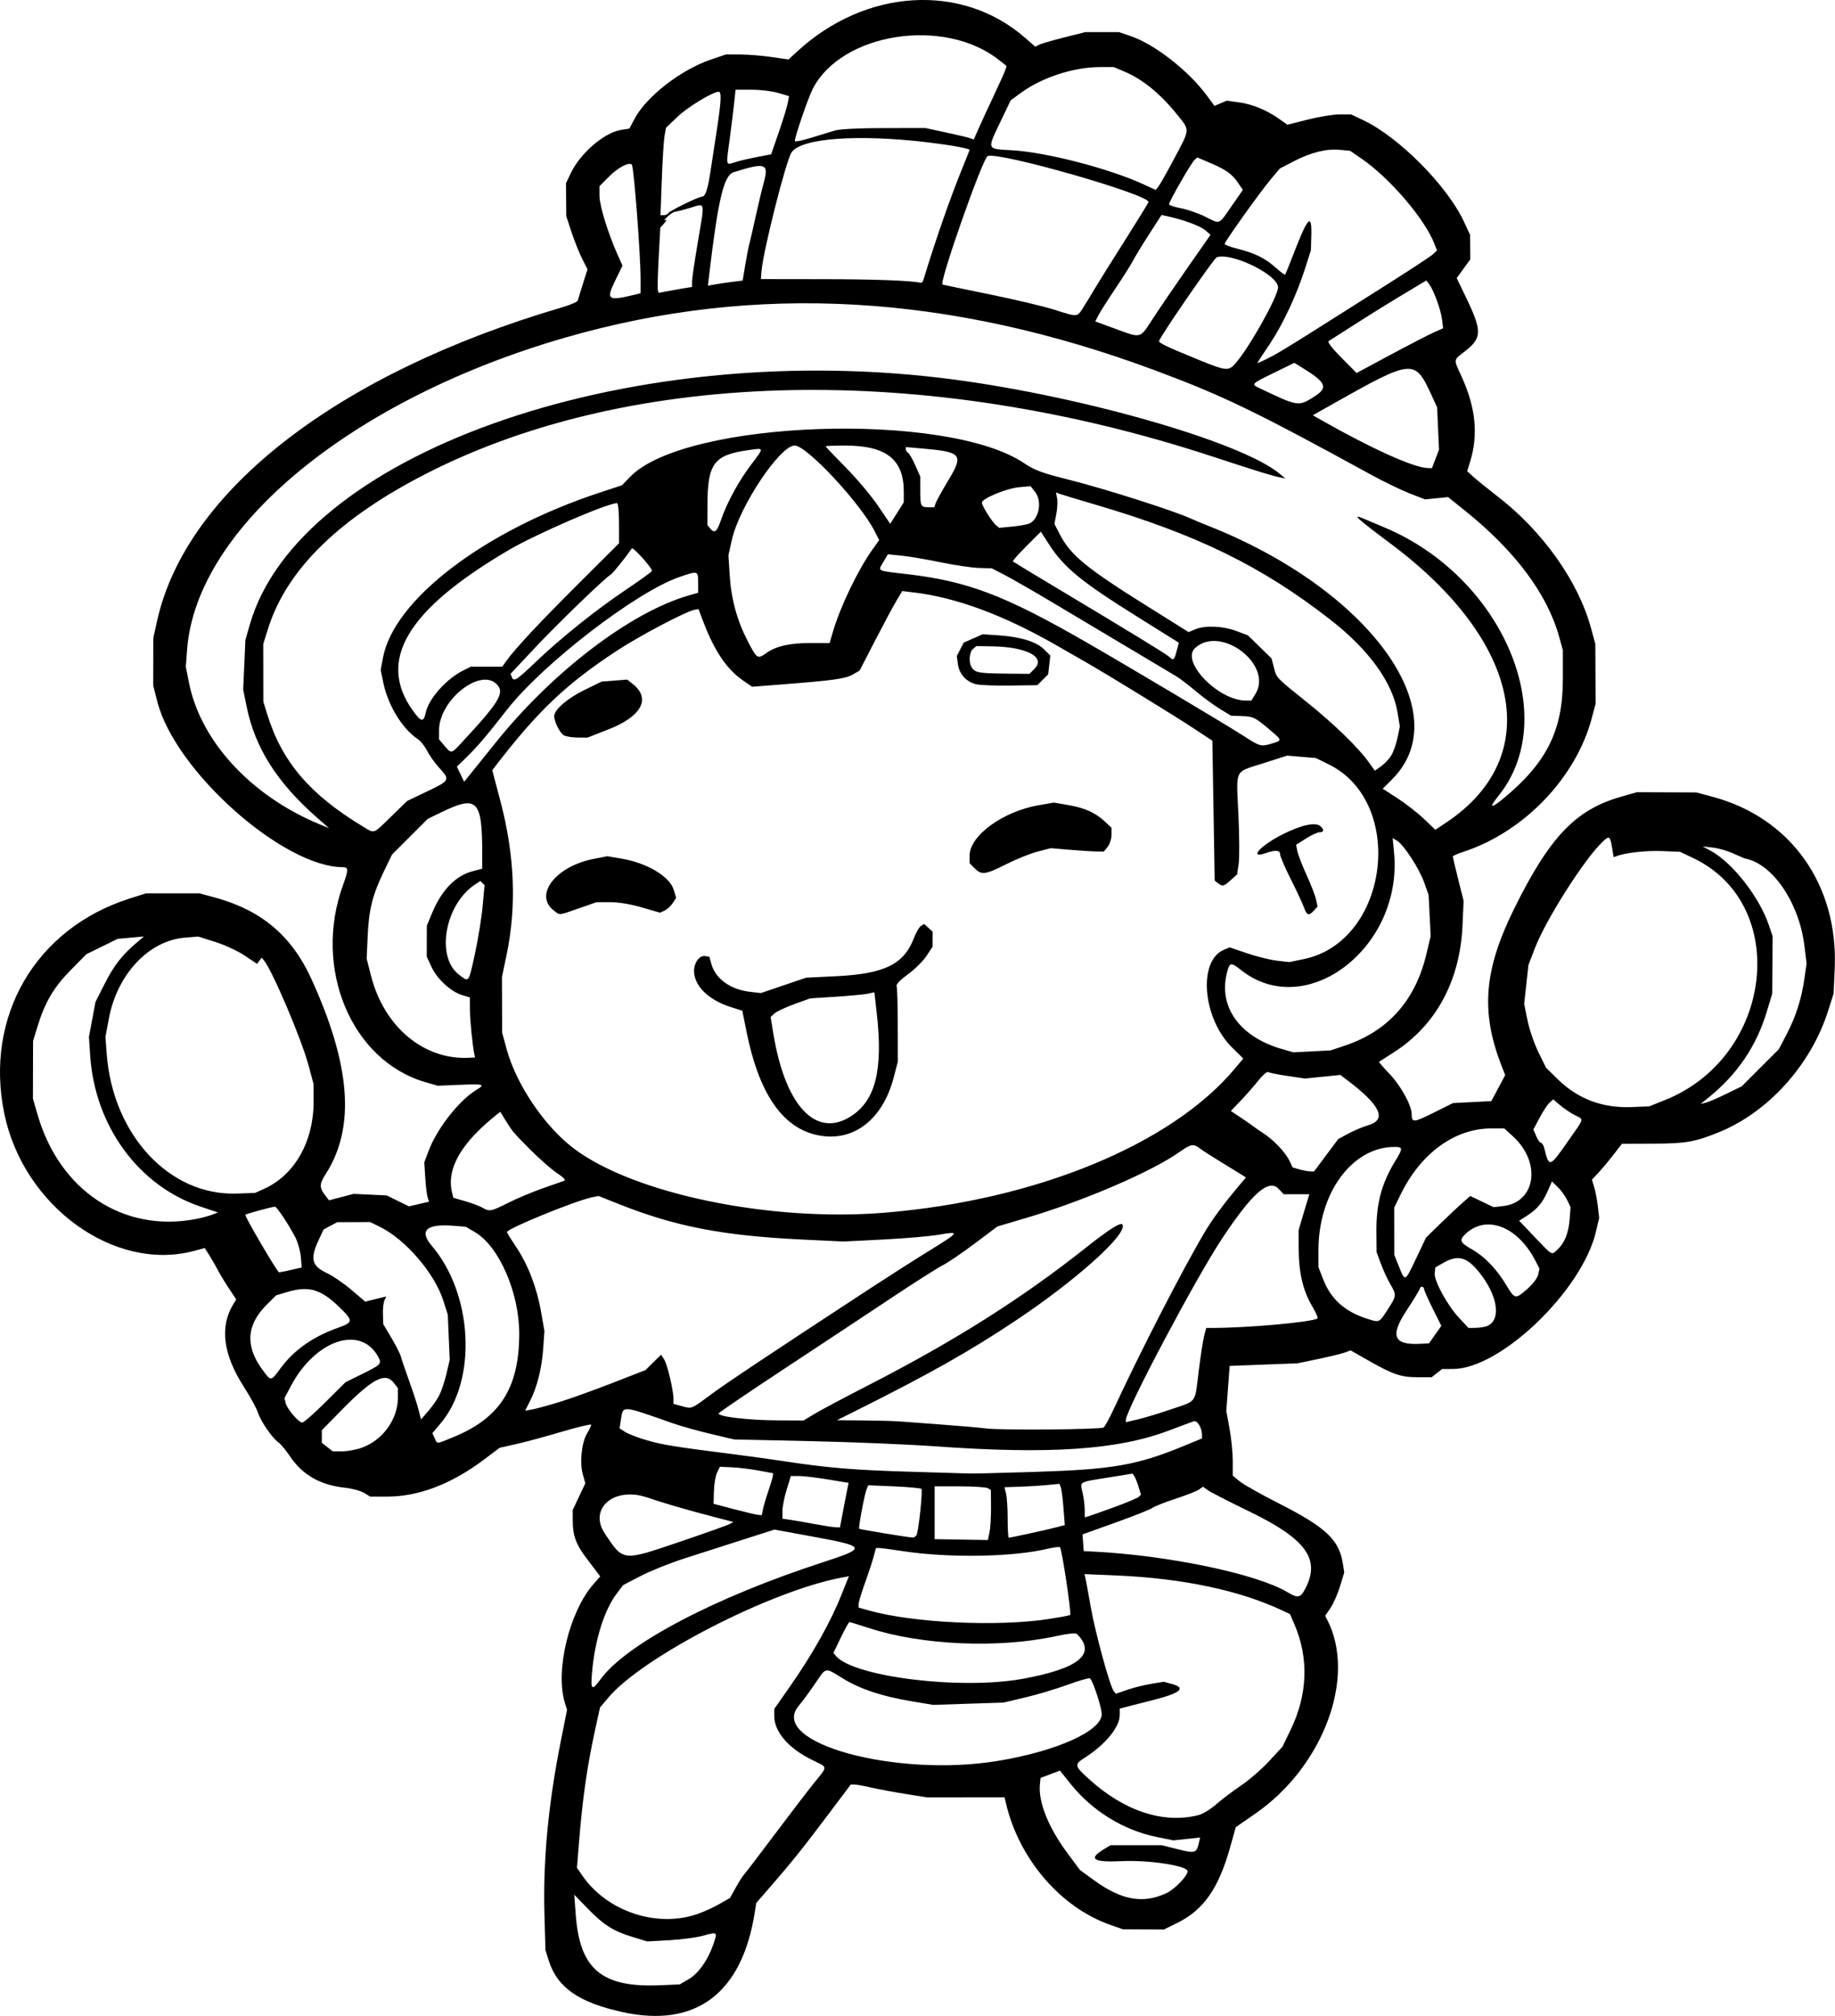 <?xml version="1.0" encoding="UTF-8" standalone="no"?>
<!-- Created with Inkscape (http://www.inkscape.org/) -->

<svg
   width="236.097mm"
   height="259.319mm"
   viewBox="0 0 236.097 259.319"
   version="1.1"
   id="svg1"
   xml:space="preserve"
   xmlns="http://www.w3.org/2000/svg"
   xmlns:svg="http://www.w3.org/2000/svg"><defs
     id="defs1" /><g
     id="layer1"
     transform="translate(47.853,143.517)"><path
       style="fill:#000000"
       d="m 32.184,115.297 c -5.589,-1.237 -8.328,-3.149 -9.421,-6.581 l -0.439,-1.377 -0.127,-4.578 c -0.194,-6.961 0.485,-14.172 2.094,-22.248 L 25.102,76.44 24.806,75.455 C 23.57,71.328 25.413,63.776 28.52,60.238 l 0.852,-0.97 -0.248,-0.331 c -0.136,-0.182 -0.81,-1.073 -1.497,-1.979 -1.383,-1.823 -1.789,-2.939 -1.791,-4.916 l -0.001,-1.323 0.811,-1.714 0.811,-1.714 -0.318,-1.136 c -0.425,-1.519 -0.171,-4.065 0.523,-5.242 0.305,-0.516 0.554,-1.038 0.554,-1.158 0,-0.12 -1.723,0.29 -3.829,0.913 -2.106,0.623 -4.755,1.338 -5.887,1.589 l -2.058,0.457 -2.01,1.513 c -4.196,3.159 -8.424,4.774 -12.489,4.773 l -2.17,-9.89e-4 -0.794,-0.484 c -0.437,-0.266 -1.526,-0.56 -2.42,-0.654 -3.2,-0.334 -5.504,-1.652 -7.124,-4.077 -0.507,-0.759 -1.172,-1.555 -1.478,-1.769 -0.795,-0.557 -2.267,-2.705 -2.625,-3.83 -0.168,-0.528 -0.991,-2.031 -1.83,-3.34 -2.67,-4.168 -3.112,-7.753 -1.312,-10.635 l 0.355,-0.569 -0.937,-1.411 c -0.515,-0.776 -1.151,-1.827 -1.414,-2.335 -0.262,-0.509 -0.752,-1.361 -1.088,-1.895 L -21.506,17.026 -22.905,17.399 C -33.146,20.125 -44.843,11.653 -47.3,-0.269 -49.875,-12.766 -43.287,-24.073 -31.184,-27.929 l 2.117,-0.674 3.44,2.42e-4 3.44,2.41e-4 2.02,0.55 c 5.931,1.615 9.834,4.904 12.356,10.415 5.103,11.151 5.697,19.173 1.864,25.146 -0.84,1.309 -0.845,1.743 -0.03,2.789 l 0.459,0.589 1.584,-0.415 1.584,-0.415 2.12,0.1 2.12,0.1 1.437,0.703 1.437,0.703 1.293,-0.298 1.293,-0.298 -0.181,-0.546 C 7.068,10.218 6.931,9.079 6.862,7.988 L 6.738,6.004 7.299,4.51 C 8.375,1.644 11.236,-1.994 13.465,-3.331 14.618,-4.023 14.371,-4.097 11.328,-3.972 L 8.463,-3.854 6.896,-4.307 C -2.648,-7.062 -7.629,-18.989 -3.707,-29.698 c 0.693,-1.893 0.694,-2.266 0.003,-2.266 -7.725,0 -21.627,-12.381 -23.905,-21.289 l -0.532,-2.079 0.006,-3.067 0.006,-3.067 0.504,-2.249 c 3.735,-16.678 23.24,-31.778 51.965,-40.228 1.142,-0.336 2.106,-0.739 2.142,-0.895 0.036,-0.156 0.334,-1.128 0.662,-2.159 l 0.596,-1.875 -0.687,-1.357 c -0.378,-0.746 -0.994,-2.284 -1.369,-3.417 l -0.682,-2.06 -0.016,-2.117 -0.016,-2.117 0.597,-1.265 c 1.225,-2.593 4.303,-5.249 6.492,-5.602 l 1.066,-0.172 0.654,-1.233 c 1.531,-2.888 5.942,-6.317 9.833,-7.643 l 1.933,-0.659 1.852,0.007 c 1.019,0.004 2.831,0.15 4.027,0.325 l 2.174,0.318 1.133,-1.043 c 8.808,-8.106 21.195,-8.843 29.31,-1.744 l 1.307,1.144 0.471,-0.249 c 0.259,-0.137 1.709,-0.56 3.222,-0.94 l 2.751,-0.691 h 2.168 2.168 l 1.515,0.521 c 3.126,1.076 7.455,4.469 9.833,7.709 l 0.925,1.26 0.795,-0.334 0.795,-0.334 1.569,0.215 c 1.73,0.237 3.529,0.978 5.166,2.128 l 1.069,0.752 2.629,-0.667 c 1.446,-0.367 3.286,-0.667 4.09,-0.667 l 1.461,2e-4 1.587,0.753 c 4.561,2.164 10.774,8.418 12.919,13.005 l 0.804,1.72 0.017,1.587 0.017,1.587 -0.874,1.204 -0.874,1.204 1.204,2.5 c 2.06,4.278 2.053,5.183 -0.052,6.842 -1.65,1.3 -1.603,0.938 -0.449,3.494 1.735,3.842 2.076,7.339 1.046,10.699 l -0.401,1.309 0.884,0.794 c 0.486,0.437 1.81,1.505 2.942,2.375 5.862,4.504 10.454,10.954 12.101,16.996 l 0.561,2.059 0.018,3.836 0.018,3.836 -0.489,1.852 c -2.026,7.672 -8.735,14.663 -16.515,17.207 -0.754,0.247 -1.37,0.519 -1.37,0.606 0,0.087 0.313,1.407 0.695,2.934 l 0.695,2.776 -0.143,3.187 c -0.32,7.114 -3.42,12.83 -8.835,16.293 -0.993,0.635 -1.846,1.182 -1.897,1.216 -0.051,0.034 0.518,0.695 1.264,1.469 1.498,1.553 2.93,4.128 2.93,5.27 0,1.119 0.241,1.101 2.87,-0.21 l 2.436,-1.214 2.472,-0.129 2.472,-0.129 0.891,-1.668 0.891,-1.668 -0.494,-1.274 c -2.686,-6.931 -2.239,-12.288 1.687,-20.216 4.54,-9.168 7.881,-12.664 13.679,-14.316 l 2.066,-0.589 3.836,0.014 3.836,0.014 2.117,0.57 c 10.04,2.703 16.159,11.341 15.671,22.122 l -0.145,3.189 -0.716,2.249 c -2.205,6.922 -7.707,13.02 -14.065,15.589 -3.101,1.253 -4.208,1.444 -8.45,1.461 l -4.001,0.016 -1.129,1.455 c -0.621,0.8 -1.49,1.839 -1.93,2.307 l -0.801,0.852 0.299,1 c 0.165,0.55 0.374,1.655 0.466,2.455 l 0.167,1.455 -0.419,1.788 c -1.768,7.553 -12.268,17.642 -18.375,17.655 l -1.413,0.003 -0.673,0.529 -0.673,0.529 h -1.783 c -2.164,0 -3.162,-0.334 -6.26,-2.096 l -2.392,-1.36 -0.709,0.269 c -0.39,0.148 -1.925,0.523 -3.412,0.834 l -2.703,0.564 -4.366,0.167 -4.366,0.167 -0.217,2.894 -0.217,2.894 0.416,2.266 c 0.229,1.246 0.416,3.12 0.415,4.164 l -5.4e-4,1.899 0.917,0.747 c 0.505,0.411 2.737,1.668 4.961,2.795 6.108,3.094 7.822,4.705 8.296,7.798 l 0.171,1.115 -0.549,1.795 c -0.302,0.987 -0.855,2.242 -1.229,2.787 l -0.679,0.992 0.242,0.463 c 3.836,7.332 -0.431,18.89 -9.224,24.984 l -2.518,1.745 -0.731,2.61 c -1.472,5.254 -3.421,8.043 -6.772,9.692 l -1.739,0.856 -2.65,-0.016 -2.65,-0.016 -1.632,-0.575 C 88.575,101.83 83.21,95.551 81.562,88.384 l -0.161,-0.699 -4.963,0.006 -4.963,0.006 -2.778,-0.441 C 67.169,87.012 65.167,86.64 64.248,86.427 63.33,86.214 62.36,86.04 62.093,86.04 h -0.485 l -3.037,4.035 c -3.214,4.271 -4.538,5.921 -7.371,9.184 l -1.754,2.021 -0.184,1.178 c -1.637,10.461 -7.592,14.939 -17.078,12.84 z m 8.582,-4.23 c 1.268,-0.743 2.483,-2.473 3.181,-4.528 0.532,-1.567 0.528,-1.571 -1.349,-1.054 -0.852,0.235 -2.815,0.496 -4.361,0.581 l -2.811,0.154 -1.919,-0.583 c -2.459,-0.747 -3.701,-1.538 -5.787,-3.689 l -1.686,-1.739 0.183,2.506 c 0.519,7.112 3.346,9.473 10.936,9.139 l 2.455,-0.108 z m 1.086,-8.362 c 0.82,-0.282 2.105,-0.867 2.857,-1.299 l 1.366,-0.787 0.738,-1.328 c 0.406,-0.731 0.883,-1.481 1.06,-1.667 0.177,-0.186 1.929,-2.481 3.892,-5.099 1.963,-2.618 4.255,-5.612 5.091,-6.654 1.845,-2.296 1.871,-1.967 -0.237,-3.005 -3.034,-1.494 -4.856,-3.612 -4.856,-5.646 v -0.904 l 1.949,-2.784 c 3.002,-4.289 5.351,-8.473 6.745,-12.019 0.275,-0.698 0.593,-1.495 0.708,-1.77 l 0.209,-0.5 -0.954,0.179 C 51.292,61.134 34.862,69.586 30.42,74.854 l -1.075,1.274 -0.552,2.508 c -1.099,4.994 -1.685,9.053 -2.158,14.942 l -0.255,3.173 0.719,1.039 c 3.168,4.577 9.551,6.704 14.752,4.915 z m 60.357,-2.69 c 1.089,-0.512 2.736,-2.212 2.736,-2.825 0,-0.705 -4.965,-1.464 -8.485,-1.297 -3.666,0.174 -4.351,-0.285 -2.288,-1.533 l 0.852,-0.515 h 3.307 3.307 l 2.05,0.516 c 2.203,0.554 2.396,0.501 2.691,-0.747 l 0.18,-0.76 -1.721,0.184 -1.721,0.184 -2.165,-0.442 c -4.241,-0.865 -8.266,-3.343 -11.03,-6.789 l -1.4,-1.746 -1.247,0.471 -1.247,0.471 -0.083,0.829 c -0.228,2.269 1.096,5.564 3.574,8.894 l 1.582,2.125 1.83,1.33 c 3.513,2.555 6.298,3.049 9.28,1.647 z m 4.129,-10.042 c 0.548,-0.138 1.563,-0.753 2.256,-1.365 0.693,-0.612 2.125,-1.697 3.183,-2.41 1.058,-0.713 2.7,-2.135 3.648,-3.159 l 1.724,-1.863 1.049,-2.166 c 2.196,-4.538 2.369,-9.217 0.501,-13.56 l -0.574,-1.334 -0.883,-0.419 C 111.699,61.067 104.329,59.506 95.735,59.141 l -4.05,-0.172 0.142,0.637 c 0.078,0.351 0.388,2.037 0.689,3.748 0.564,3.204 2.462,10.115 2.935,10.684 l 0.266,0.321 1.486,-0.511 c 0.817,-0.281 2.205,-0.627 3.085,-0.769 l 1.599,-0.258 1,0.269 c 1.958,0.527 1.18,1.182 -2.505,2.111 -1.2,0.302 -2.629,0.667 -3.175,0.81 l -0.992,0.26 -9.89e-4,0.85 c -0.002,1.51 -1.836,3.754 -4.43,5.42 -1.442,0.926 -1.423,1.057 0.396,2.723 4.562,4.177 9.615,5.858 14.159,4.71 z M 80.471,83.008 c 7.592,-1.24 13.427,-3.856 13.427,-6.022 0,-0.887 -1.193,-4.483 -1.531,-4.613 -0.155,-0.059 -1.466,0.323 -2.914,0.85 -1.448,0.527 -3.883,1.254 -5.411,1.615 l -2.778,0.657 -4.529,0.148 -4.529,0.148 -2.747,-0.458 c -3.828,-0.639 -6.659,-1.578 -8.869,-2.943 -2.344,-1.448 -2.118,-1.487 -3.524,0.599 -0.648,0.962 -1.631,2.295 -2.183,2.963 -3.881,4.697 12.452,9.201 25.588,7.056 z M 29.406,72.506 c 3.337,-4.566 14.712,-10.547 28.681,-15.081 5.594,-1.816 5.517,-2.018 -1.231,-3.255 l -5.065,-0.928 -4.181,1.337 c -2.299,0.735 -5.669,1.817 -7.488,2.404 -1.819,0.587 -4.319,1.592 -5.556,2.235 l -2.249,1.168 -0.868,1.156 c -1.564,2.083 -2.756,5.905 -3.123,10.013 -0.209,2.34 -0.042,2.487 1.08,0.952 z m 54.366,-0.073 c 7.24,-1.332 9.492,-3.206 6.932,-5.767 -0.155,-0.155 -1.206,-0.041 -2.786,0.302 -7.281,1.578 -17.166,1.15 -23.879,-1.032 -1.351,-0.439 -2.522,-0.798 -2.602,-0.798 -0.08,0 -0.576,0.895 -1.103,1.988 l -0.957,1.988 0.297,0.358 c 2.259,2.721 16.133,4.426 24.097,2.96 z m 3.266,-7.684 c 1.43,-0.219 2.688,-0.453 2.798,-0.52 0.199,-0.123 -1.058,-8.466 -1.314,-8.722 -0.075,-0.075 -0.847,0.029 -1.715,0.231 -4.493,1.048 -12.646,1.17 -18.485,0.277 -1.443,-0.221 -2.814,-0.401 -3.049,-0.401 h -0.426 l -0.3,1.124 c -0.165,0.618 -0.665,2.137 -1.111,3.373 -0.446,1.237 -0.815,2.454 -0.819,2.705 l -0.007,0.456 1.389,0.39 c 5.627,1.581 16.47,2.093 23.038,1.088 z m 33.066,-3.934 c 1.961,-3.781 0.082,-6.365 -7.192,-9.89 -2.563,-1.242 -4.96,-2.47 -5.327,-2.729 l -0.667,-0.47 -0.489,0.357 c -0.269,0.197 -1.636,0.733 -3.037,1.193 -1.402,0.46 -2.727,0.984 -2.945,1.165 -0.218,0.181 -2.337,1.025 -4.709,1.875 l -4.312,1.545 0.079,1.074 0.079,1.074 1.191,0.059 c 9.647,0.48 21.065,2.863 25.003,5.218 1.372,0.82 1.691,0.755 2.327,-0.471 z M 39.467,54.861 c 3.351,-1.136 6.306,-2.185 6.567,-2.332 l 0.475,-0.266 -2.334,-0.606 c -3.596,-0.933 -6.646,-1.819 -8.728,-2.536 -4.269,-1.469 -7.64,1.392 -5.473,4.646 2.379,3.572 2.232,3.555 9.493,1.093 z m 39.994,-1.283 c 0.116,-0.555 0.203,-2 0.193,-3.213 l -0.017,-2.205 -0.377,-0.239 C 79.053,47.791 77.425,47.682 75.642,47.68 l -3.241,-0.004 v 3.399 3.399 l 3.425,0.056 3.425,0.056 z m -9.342,0.249 c 0.285,-0.981 0.754,-5.652 0.585,-5.821 -0.098,-0.098 -1.677,-0.242 -3.51,-0.321 l -3.332,-0.143 -0.222,0.529 c -0.262,0.625 -1.071,4.94 -0.949,5.062 0.09,0.09 6.11,1.081 6.848,1.128 0.245,0.015 0.506,-0.181 0.58,-0.435 z m 14.466,-0.078 c 1.376,-0.298 2.965,-0.664 3.531,-0.814 l 1.03,-0.273 -0.17,-2.207 c -0.093,-1.214 -0.247,-2.407 -0.341,-2.652 L 88.463,47.358 86.848,47.513 c -0.888,0.086 -2.482,0.183 -3.542,0.217 l -1.926,0.062 0.207,0.802 c 0.114,0.441 0.207,1.903 0.207,3.249 0,1.346 0.065,2.447 0.145,2.447 0.08,0 1.27,-0.244 2.646,-0.541 z M 60.33,52.372 c 0.23,-1.251 0.773,-4.059 0.886,-4.586 l 0.118,-0.551 -2.656,-0.441 C 57.216,46.551 55.544,46.353 54.961,46.353 h -1.06 l -0.54,1.748 c -0.297,0.961 -0.54,2.195 -0.54,2.742 v 0.995 l 1.124,0.168 c 0.618,0.092 2.017,0.336 3.109,0.541 1.091,0.205 2.25,0.384 2.575,0.397 l 0.59,0.024 z m 35.324,-2.068 c 1.511,-0.553 2.87,-1.129 3.021,-1.28 l 0.274,-0.274 -0.308,-1.001 c -0.169,-0.55 -0.411,-1.16 -0.538,-1.355 l -0.229,-0.354 -3.222,0.519 c -3.776,0.609 -3.554,0.474 -3.216,1.94 0.147,0.638 0.27,1.614 0.274,2.169 l 0.006,1.01 0.595,-0.185 c 0.327,-0.102 1.832,-0.638 3.343,-1.191 z m -45.348,0.348 c 0.077,-0.4 0.383,-1.442 0.68,-2.315 0.297,-0.873 0.564,-1.756 0.593,-1.963 l 0.053,-0.375 -1.849,-0.347 C 48.766,45.461 47.222,45.272 46.353,45.233 l -1.581,-0.071 -0.362,0.742 c -0.199,0.408 -0.382,1.479 -0.407,2.381 l -0.045,1.64 2.646,0.697 c 1.455,0.383 2.852,0.711 3.104,0.728 l 0.458,0.03 z m 34.795,-4.823 c 10.23,-0.319 13.311,-0.853 19.381,-3.356 l 2.315,-0.955 v -0.48 c 0,-0.87 -0.604,-1.872 -1.043,-1.73 -0.227,0.073 -1.663,0.606 -3.191,1.185 -6.622,2.506 -15.381,3.096 -30.163,2.034 -3.42,-0.246 -10.623,-0.544 -16.007,-0.662 L 46.604,41.648 43.581,40.933 c -1.663,-0.393 -3.865,-1.011 -4.895,-1.373 -6.658,-2.34 -6.351,-2.32 -6.651,-0.444 l -0.176,1.099 0.717,0.469 c 0.394,0.258 1.665,0.744 2.824,1.08 1.999,0.579 3.627,0.839 11.336,1.813 1.819,0.23 4.796,0.644 6.615,0.92 5.373,0.817 8.996,1.111 16.14,1.311 3.711,0.104 7.045,0.203 7.408,0.222 0.364,0.018 4.055,-0.073 8.202,-0.202 z M -1.314,42.716 c 2.719,-0.975 4.659,-3.672 4.659,-6.479 V 35.047 L 2.796,34.35 C 1.706,32.964 0.083,33.813 -3.871,37.837 l -2.574,2.62 v 0.812 0.812 l 0.697,0.548 0.697,0.548 1.221,0.001 c 0.672,7.2e-4 1.804,-0.208 2.516,-0.463 z M 10.44,41.363 c 6.027,-2.453 8.505,-6.327 8.513,-13.309 0.006,-5.278 -2.6,-11.259 -5.696,-13.073 L 12.076,14.288 10.555,14.164 c -3.547,-0.29 -4.537,0.602 -2.855,2.572 5.297,6.205 5.855,17.248 1.154,22.825 l -1.077,1.277 0.292,0.641 c 0.356,0.782 0.141,0.792 2.372,-0.115 z M 94.136,40.11 c 0.162,-0.1 0.768,-1.207 1.348,-2.46 3.366,-7.274 8.806,-17.849 11.652,-22.651 0.957,-1.615 2.4,-3.578 4.273,-5.811 l 1.041,-1.241 -0.379,-0.25 c -0.209,-0.138 -1.391,-0.864 -2.628,-1.613 -1.237,-0.75 -2.533,-1.58 -2.88,-1.846 -0.874,-0.669 -1.166,-0.618 -2.71,0.467 -3.6,2.53 -12.305,6.27 -19.653,8.443 l -3.729,1.103 -2.91,2.189 c -1.601,1.204 -3.466,2.471 -4.145,2.815 -0.679,0.345 -3.596,2.199 -6.482,4.12 -2.886,1.922 -9.058,6.004 -13.715,9.073 -4.657,3.068 -8.526,5.696 -8.599,5.839 -0.208,0.41 3.743,0.886 7.506,0.905 l 3.405,0.017 1.49,-0.894 c 0.819,-0.492 3.871,-2.114 6.781,-3.606 11.148,-5.713 19.816,-11.191 28.087,-17.752 2.941,-2.333 4.47,-3.297 4.675,-2.949 0.693,1.177 -5.813,7.042 -13.58,12.243 -5.918,3.963 -11.195,6.945 -20.637,11.664 l -2.514,1.256 3.44,0.03 c 1.892,0.017 3.975,0.074 4.63,0.128 0.655,0.054 3.057,0.233 5.338,0.399 2.281,0.166 4.9,0.394 5.821,0.506 1.979,0.243 14.649,0.138 15.075,-0.125 z M -6.01,36.881 -3.402,34.288 -1.286,33.243 C 1.245,31.993 1.318,31.909 0.748,30.913 -1.544,26.911 -7.284,28.878 -10.405,34.735 l -0.851,1.597 0.161,0.64 c 0.196,0.781 1.666,2.502 2.137,2.502 0.188,0 1.515,-1.167 2.949,-2.593 z M 102.812,37.773 c 3.395,-1.156 3.042,-0.669 3.565,-4.914 0.242,-1.965 0.559,-4.018 0.705,-4.564 l 0.264,-0.992 0.585,0.002 c 4.511,0.015 12.939,-0.733 13.723,-1.218 0.106,-0.066 -0.212,-0.801 -0.707,-1.634 -1.149,-1.933 -1.707,-4.325 -1.711,-7.342 l -0.004,-2.387 0.542,-1.846 c 0.298,-1.015 0.609,-2.055 0.692,-2.309 l 0.151,-0.463 h -1.654 -1.654 l -0.613,-0.661 c -1.287,-1.389 -3.39,0.444 -7.336,6.393 -3.344,5.041 -12.352,22.03 -12.352,23.295 v 0.295 l 1.521,-0.356 c 0.837,-0.196 2.765,-0.78 4.284,-1.297 z M 8.663,35.973 c 0.279,-0.543 0.696,-1.793 0.928,-2.778 L 10.011,31.404 9.885,28.493 9.76,25.583 9.185,23.788 C 8.049,20.244 4.311,15.905 1,14.286 l -1.227,-0.6 -2.117,0.006 -2.117,0.006 -0.88,0.469 -0.88,0.469 -0.639,1.372 c -1.126,2.418 -0.888,3.335 1.104,4.258 0.714,0.331 2.107,1.288 3.096,2.127 l 1.798,1.526 0.648,-0.161 c 0.356,-0.088 0.965,-0.238 1.353,-0.332 l 0.705,-0.171 -0.235,0.502 c -0.129,0.276 -0.216,1.078 -0.193,1.781 l 0.042,1.279 1.05,1.764 c 0.577,0.97 1.128,2.062 1.224,2.425 0.096,0.364 0.582,1.793 1.079,3.175 0.497,1.382 1.039,3.049 1.203,3.704 l 0.298,1.191 0.922,-1.058 c 0.507,-0.582 1.15,-1.502 1.429,-2.045 z m 15.583,0.82 c 1.382,-0.43 4.411,-1.521 6.729,-2.424 l 4.216,-1.642 1.006,-0.989 1.006,-0.989 0.392,0.598 c 0.407,0.621 1.203,3.988 1.203,5.088 v 0.632 l 0.992,0.276 c 1.395,0.387 1.23,0.45 3.74,-1.413 2.028,-1.505 7.348,-5.05 20.668,-13.771 2.256,-1.477 5.619,-3.621 7.474,-4.764 3.951,-2.434 4.035,-2.568 1.323,-2.09 -1.128,0.199 -4.361,0.478 -7.185,0.622 L 60.677,16.187 55.36,15.932 C 45.154,15.442 39.024,14.257 31.795,11.378 l -2.638,-1.051 -0.773,0.155 c -2.137,0.427 -11.015,4.05 -11.015,4.495 0,0.079 0.536,0.941 1.19,1.917 1.525,2.273 2.66,5.231 3.203,8.343 l 0.43,2.463 -0.147,2.153 c -0.177,2.591 -0.776,5.02 -1.674,6.791 l -0.663,1.309 1.014,-0.189 c 0.557,-0.104 2.145,-0.541 3.527,-0.971 z m -36.004,-4.304 c 1.73,-2.342 4.14,-4.042 7.363,-5.195 2.019,-0.723 2.032,-0.893 0.193,-2.676 -2.393,-2.32 -3.923,-2.758 -6.725,-1.926 l -1.403,0.417 -1.246,1.246 c -2.567,2.567 -2.739,5.299 -0.525,8.305 1.135,1.542 1.077,1.546 2.345,-0.171 z m 148.559,-4.33 0.79,-1.127 -1.111,-2.23 c -0.611,-1.226 -1.111,-2.356 -1.111,-2.511 0,-0.154 -0.119,-0.281 -0.265,-0.281 -0.146,0 -0.265,0.096 -0.265,0.213 0,0.117 -0.776,1.397 -1.725,2.844 -2.167,3.305 -1.663,4.471 1.847,4.277 l 1.048,-0.058 z m 6.451,-1.026 c 1.98,-0.53 1.784,-3.521 -0.426,-6.513 -1.785,-2.417 -2.965,-2.824 -4.942,-1.707 l -1.058,0.598 -0.084,0.723 c -0.113,0.974 1.605,4.136 3.14,5.78 l 1.204,1.289 0.78,-0.004 c 0.429,-0.002 1.053,-0.077 1.386,-0.166 z m -12.578,-2.169 c 1.173,-1.821 1.179,-1.877 0.348,-3.303 -0.354,-0.608 -0.895,-1.78 -1.201,-2.605 l -0.557,-1.499 -0.024,-2.602 c -0.034,-3.633 0.668,-6.267 2.433,-9.135 0.996,-1.619 0.987,-1.802 -0.09,-1.802 -5.47,0 -9.825,5.936 -9.802,13.361 l 0.007,2.117 0.606,1.556 c 1.001,2.57 2.783,4.159 5.702,5.085 1.536,0.487 1.499,0.504 2.58,-1.174 z m 18.001,-2.693 c 0.697,-0.613 1.279,-1.388 1.376,-1.831 l 0.169,-0.767 -0.522,-1.014 c -2.274,-4.413 -6.3,-5.973 -8.962,-3.472 -0.879,0.826 -0.76,1.129 0.786,2.001 1.647,0.93 3.192,2.539 4.441,4.628 1.08,1.806 1.16,1.82 2.711,0.455 z m -14.3,-3.953 1.25,-2.635 1.842,-1.797 c 1.013,-0.988 2.293,-2.193 2.844,-2.676 l 1.002,-0.879 1.502,0.718 1.502,0.718 1.213,-0.137 c 4.205,-0.474 4.962,-5.574 1.325,-8.927 l -1.155,-1.064 h -1.678 c -4.671,0 -9.034,3.156 -11.619,8.407 l -0.871,1.768 0.005,3.049 0.005,3.049 0.61,1.521 c 0.786,1.961 0.755,1.977 2.221,-1.114 z m -144.781,1.525 1.372,-0.317 -0.113,-1.363 c -0.062,-0.75 -0.384,-1.887 -0.714,-2.528 -0.819,-1.586 -2.391,-3.946 -2.617,-3.928 -0.499,0.039 -3.749,0.929 -3.812,1.044 -0.102,0.185 4.117,7.383 4.335,7.397 0.098,0.006 0.795,-0.131 1.55,-0.305 z M 152.517,17.241 c 0.928,-0.864 1.436,-2.104 1.576,-3.84 l 0.13,-1.623 -0.442,-0.931 c -0.243,-0.512 -0.783,-1.258 -1.199,-1.657 l -0.757,-0.726 -0.566,1.28 c -0.657,1.485 -1.35,2.297 -2.692,3.154 l -0.961,0.613 2.019,2.122 c 2.294,2.411 2.128,2.319 2.892,1.607 z M -22.687,13.299 c 0.711,-0.135 1.65,-0.382 2.087,-0.548 l 0.794,-0.302 -2.249,-0.755 C -30.038,9.014 -35.658,1.314 -36.252,-7.755 l -0.156,-2.381 0.42,-2.249 0.42,-2.249 1.206,-2.381 c 1.172,-2.314 2.244,-3.685 4.119,-5.267 l 0.911,-0.769 -1.691,0.152 -1.691,0.152 -2.013,0.987 -2.013,0.987 -1.984,2.011 c -2.189,2.218 -3.329,4.136 -4.264,7.17 l -0.611,1.984 -0.009,3.704 -0.009,3.704 0.597,2.064 C -40.189,9.648 -31.989,15.065 -22.687,13.299 Z M 65.918,12.483 C 85.334,10.901 102.798,3.738 110.978,-5.998 l 1.138,-1.355 -1.421,-1.391 c -3.822,-3.742 -4.453,-11.208 -1.064,-12.602 l 0.738,-0.304 2.249,0.765 c 1.237,0.421 2.963,0.847 3.836,0.947 l 1.587,0.182 1.889,-0.394 c 10.898,-2.275 13.158,-20.129 3.17,-25.045 l -1.649,-0.812 -1.848,-0.155 -1.848,-0.155 -3.122,1 c -3.732,1.196 -3.429,0.555 -3.146,6.65 0.127,2.741 0.14,5.58 0.028,6.307 l -0.203,1.323 -0.807,0.728 c -0.914,0.824 -1.058,0.859 -1.65,0.397 l -0.424,-0.331 -0.149,-8.996 -0.149,-8.996 -2.322,-1.534 c -2.556,-1.688 -11.047,-6.9 -13.964,-8.571 -1.019,-0.583 -2.686,-1.54 -3.704,-2.125 -6.833,-3.924 -12.98,-6.204 -18.467,-6.849 l -1.449,-0.17 -0.758,1.274 c -0.417,0.7 -1.651,3.003 -2.742,5.117 l -1.984,3.843 -0.863,0.498 c -0.935,0.54 -2.475,0.759 -8.828,1.253 l -4.135,0.322 -1.174,-0.808 c -2.089,-1.437 -3.686,-3.805 -5.12,-7.589 l -0.604,-1.595 -0.486,0.086 c -1.1,0.194 -7.049,3.326 -10.011,5.27 -6.57,4.312 -10.179,7.744 -15.699,14.931 l -0.341,0.443 1.075,4.082 c 1.797,6.823 2.066,13.375 0.799,19.505 l -0.629,3.043 0.016,3.572 0.016,3.572 0.564,2.075 c 1.247,4.591 4.894,9.983 8.678,12.829 7.742,5.824 25.249,9.439 39.917,8.244 z M 56.985,2.424 c -4.306,-1.082 -7.225,-5.465 -8.779,-13.186 l -0.552,-2.743 -1.451,-0.457 c -2.902,-0.915 -4.758,-2.737 -4.758,-4.67 0,-1.058 0.7,-2.005 1.407,-1.903 l 0.562,0.081 0.272,0.971 c 0.527,1.881 2.45,3.26 4.949,3.547 l 1.409,0.162 2.91,-0.988 2.91,-0.988 3.969,-0.198 c 6.138,-0.307 8.625,-1.539 9.903,-4.906 0.27,-0.711 0.675,-1.409 0.901,-1.552 l 0.41,-0.259 0.545,0.493 0.545,0.493 v 0.972 0.972 l -0.793,1.198 c -0.436,0.659 -1.51,1.719 -2.385,2.357 -1.017,0.741 -1.541,1.294 -1.449,1.531 0.078,0.204 0.146,2.468 0.15,5.03 l 0.007,4.659 -0.527,2.029 C 65.675,0.708 61.679,3.603 56.985,2.424 Z M 61.553,0.127 C 64.782,-1.881 65.79,-5.829 64.952,-13.194 l -0.305,-2.68 -0.82,0.179 c -0.451,0.098 -2.308,0.275 -4.127,0.392 l -3.307,0.214 -2.055,0.742 c -1.13,0.408 -2.276,0.948 -2.546,1.2 l -0.492,0.458 0.337,2.071 c 1.511,9.287 5.43,13.535 9.915,10.747 z M 23.377,-26.411 c -2.558,-2.012 0.283,-5.669 5.144,-6.619 l 1.76,-0.344 1.748,0.29 c 3.34,0.554 6.282,2.295 6.8,4.025 l 0.311,1.039 -0.449,0.685 c -0.247,0.377 -0.714,0.806 -1.038,0.954 l -0.589,0.268 -2.337,-0.677 c -1.475,-0.428 -2.985,-0.676 -4.093,-0.674 l -1.756,0.004 -2.249,0.787 c -2.684,0.939 -2.417,0.917 -3.251,0.261 z m 96.565,-0.328 c -0.167,-0.473 -0.93,-2.11 -1.697,-3.638 -0.767,-1.528 -1.394,-2.986 -1.394,-3.241 0,-0.539 -0.603,-0.594 -1.826,-0.168 -2.328,0.812 -0.662,-1.013 2.237,-2.449 2.358,-1.168 4.115,-1.547 4.746,-1.023 0.538,0.447 0.504,0.796 -0.078,0.796 -0.263,0 -1.05,0.363 -1.75,0.807 l -1.273,0.807 0.166,0.829 c 0.091,0.456 0.63,1.849 1.197,3.095 0.567,1.247 1.113,2.661 1.212,3.144 l 0.181,0.878 -0.463,0.511 c -0.647,0.715 -0.91,0.642 -1.259,-0.348 z m -42.393,-5.081 -0.649,-0.649 v -0.99 c 0,-2.569 4.311,-5.701 8.93,-6.488 l 1.918,-0.327 1.865,0.32 c 2.111,0.362 3.474,0.977 4.7,2.123 l 0.843,0.787 v 0.923 c 0,0.508 -0.222,1.198 -0.494,1.533 l -0.494,0.611 -1.027,-0.014 c -0.565,-0.008 -2.099,-0.106 -3.408,-0.218 l -2.381,-0.203 -1.685,0.433 c -0.927,0.238 -2.743,0.968 -4.037,1.621 -2.707,1.367 -3.188,1.431 -4.08,0.539 z M 24.685,-48.932 c -0.5,-0.291 -1.232,-1.753 -1.232,-2.461 0,-0.825 1.691,-2.292 3.872,-3.357 l 2.227,-1.088 1.647,-0.13 1.647,-0.13 0.718,0.569 c 2.364,1.874 1.133,4.171 -3.128,5.837 l -2.709,1.059 -1.277,-0.008 c -0.702,-0.004 -1.496,-0.136 -1.765,-0.292 z m 53.04,-6.568 c -1.256,-0.314 -2.161,-1.315 -2.33,-2.574 l -0.142,-1.056 0.445,-0.86 0.445,-0.86 1.221,-0.54 1.221,-0.54 2.133,0.147 c 2.76,0.19 4.8,0.828 5.782,1.81 l 0.783,0.783 -0.136,1.209 -0.136,1.209 -0.696,0.696 -0.696,0.696 -3.5,0.051 c -1.925,0.028 -3.902,-0.049 -4.393,-0.172 z m 7.52,-1.984 c 1.5,-1.5 -0.999,-2.823 -5.461,-2.891 l -2.009,-0.031 -0.438,0.363 c -0.516,0.428 -0.579,1.868 -0.107,2.474 0.458,0.588 0.957,0.669 4.378,0.704 l 2.989,0.031 z M 17.572,11.194 C 18.696,10.628 20.688,9.792 21.998,9.335 23.307,8.878 24.544,8.445 24.746,8.373 24.98,8.289 24.643,7.931 23.82,7.387 23.109,6.917 21.574,5.574 20.41,4.403 18.151,2.13 18.076,2.041 17.133,0.504 L 16.519,-0.498 16.088,-0.158 C 11.474,3.489 9.549,6.85 10.318,9.915 l 0.162,0.646 1.525,0.44 c 0.839,0.242 1.823,0.611 2.187,0.82 0.944,0.543 1.109,0.512 3.379,-0.629 z M -13.853,9.401 C -9.945,7.631 -7.503,3.327 -7.504,-1.791 L -7.505,-4.051 -8.144,-6.437 C -9.055,-9.837 -12.8,-18.656 -13.891,-19.971 l -0.297,-0.358 -0.296,0.4 -0.296,0.4 -1.587,-1.065 c -0.873,-0.586 -2.576,-1.375 -3.783,-1.755 l -2.196,-0.691 -1.708,0.137 c -4.644,0.373 -8.713,4.69 -9.786,10.384 l -0.449,2.381 0.167,2.209 c 0.786,10.399 8.077,18.236 16.696,17.947 l 2.381,-0.08 z m 136.622,-4.31 1.552,-2.079 1.283,-0.698 c 0.706,-0.384 1.877,-0.875 2.604,-1.091 2.41,-0.716 1.566,-2.544 -2.651,-5.743 l -0.952,-0.722 -2.277,0.231 -2.277,0.231 -2.233,-0.33 c -1.228,-0.181 -2.356,-0.406 -2.506,-0.498 -0.15,-0.093 -0.721,0.399 -1.269,1.092 -0.548,0.693 -1.567,1.856 -2.263,2.585 l -1.267,1.325 1.383,0.924 c 0.761,0.508 1.443,0.984 1.516,1.058 0.073,0.074 0.623,0.452 1.222,0.841 1.376,0.892 2.887,2.476 3.417,3.584 l 0.409,0.855 0.85,0.246 c 0.467,0.135 1.088,0.251 1.379,0.258 l 0.529,0.012 z m 31.058,-1.716 c 2.258,-3.226 2.149,-2.82 0.926,-3.454 -0.546,-0.283 -1.392,-0.853 -1.88,-1.267 l -0.887,-0.752 -0.473,0.428 c -0.26,0.235 -0.833,1.106 -1.274,1.934 l -0.802,1.507 0.363,0.86 c 0.2,0.473 0.475,0.86 0.612,0.86 0.137,0 0.322,0.292 0.412,0.65 0.642,2.558 0.686,2.546 3.003,-0.765 z M 166.394,-2.022 c 13.895,-5.57 16.18,-25.105 3.637,-31.101 l -1.72,-0.822 -2.35,-0.095 c -2.028,-0.082 -4.709,0.22 -5.853,0.658 l -0.344,0.132 -0.189,-1.143 c -0.267,-1.615 -0.355,-1.674 -1.243,-0.834 -2.317,2.192 -7.264,9.966 -8.689,13.655 l -0.84,2.175 -0.277,2.514 -0.277,2.514 0.433,2.117 c 0.238,1.164 0.873,3.01 1.409,4.101 l 0.976,1.984 1.493,1.466 c 2.601,2.553 5.759,3.743 9.531,3.592 l 2.249,-0.09 z m 7.871,-0.785 1.984,-0.975 2.384,-2.383 2.384,-2.383 0.989,-1.891 c 1.195,-2.285 1.939,-4.608 2.308,-7.21 l 0.275,-1.942 -0.283,-2.284 c -0.683,-5.515 -4.066,-10.504 -7.593,-11.197 -0.111,-0.022 -0.806,-0.317 -1.546,-0.655 -0.739,-0.339 -1.93,-0.681 -2.646,-0.762 l -1.301,-0.146 1.058,0.577 c 2.778,1.514 6.219,5.909 7.441,9.504 l 0.495,1.455 -0.023,3.704 -0.023,3.704 -0.72,2.381 c -1.323,4.373 -3.796,8.016 -7.434,10.948 l -1.058,0.853 0.661,-0.162 c 0.364,-0.089 1.554,-0.6 2.646,-1.137 z M 13.189,-7.856 C 12.94,-9.026 12.62,-12.215 12.613,-13.6 l -0.008,-1.612 -1.004,-0.301 c -1.438,-0.431 -3.2,-2.049 -3.924,-3.605 l -0.623,-1.338 0.004,-1.984 0.004,-1.984 0.635,-1.544 c 1.26,-3.065 3.079,-4.934 5.359,-5.508 l 1.138,-0.287 v -1.869 c 0,-7.014 -0.626,-7.65 -5.292,-5.385 l -1.72,0.835 -2.299,2.297 -2.299,2.297 -1.063,2.201 c -1.448,2.999 -1.913,4.862 -2.067,8.287 l -0.131,2.91 0.577,2.249 C 1.573,-11.424 6.696,-7.149 12.473,-7.449 l 0.794,-0.041 z M 125.282,-9.048 c 5.472,-1.851 8.968,-5.792 10.379,-11.702 l 0.561,-2.351 -0.133,-2.646 -0.133,-2.646 -0.562,-1.587 c -0.634,-1.791 -2.612,-4.845 -3.487,-5.383 l -0.579,-0.356 0.178,1.811 c 1.201,12.22 -11.268,21.838 -19.677,15.178 -1.323,-1.048 -1.477,-1.016 -1.828,0.376 -1.111,4.411 1.712,8.267 7.182,9.812 l 1.385,0.391 2.39,-0.122 2.39,-0.122 z M 13.244,-20.784 c 0.406,-1.855 0.854,-4.609 0.994,-6.121 l 0.255,-2.748 -0.269,-0.269 -0.269,-0.269 -0.667,0.437 c -3.894,2.552 -5.109,9.318 -2.085,11.614 1.312,0.996 1.216,1.121 2.042,-2.645 z m -10.776,-17.69 2.067,-2.013 2.576,-1.229 c 2.918,-1.392 2.966,-1.484 1.56,-3.02 C 8.107,-45.351 7.4,-46.343 7.098,-46.939 6.797,-47.535 6.258,-48.214 5.902,-48.448 3.926,-49.742 2.066,-52.781 1.466,-55.695 L 1.129,-57.332 1.422,-58.91 C 2.809,-66.368 14.412,-75.226 29.199,-80.114 l 2.968,-0.981 1.06,-1.092 c 7.101,-7.317 40.781,-8.471 50.704,-1.736 1.292,0.877 2.348,1.269 5.603,2.08 4.587,1.144 13.625,4.015 15.808,5.022 0.437,0.201 1.412,0.609 2.167,0.906 20.776,8.165 32.338,24.061 23.749,32.649 l -1.205,1.205 1.909,1.235 c 1.05,0.679 2.574,1.868 3.387,2.642 l 1.478,1.407 1.428,-0.955 c 12.635,-8.446 9.676,-23.25 -7.164,-35.835 -4.431,-3.312 -5.095,-3.927 -3.483,-3.229 0.559,0.242 1.73,0.737 2.603,1.101 15.27,6.355 22.943,24.374 14.72,34.572 -1.23,1.525 -1.008,1.681 0.56,0.394 5.656,-4.641 7.739,-8.8 7.739,-15.446 v -3.704 l -0.466,-1.688 c -1.536,-5.558 -5.685,-11.107 -12.212,-16.329 l -2.096,-1.677 -1.476,0.149 -1.476,0.149 -1.984,-0.771 c -1.091,-0.424 -3.354,-1.521 -5.027,-2.438 -14.796,-8.106 -18.992,-10.133 -27.649,-13.359 -26.535,-9.889 -51.426,-11.297 -75.828,-4.288 -27.547,7.911 -47.597,24.414 -48.794,40.161 l -0.168,2.208 0.402,2.04 c 1.479,7.506 7.924,14.526 16.703,18.192 l 1.323,0.552 -1.587,-1.396 c -5.121,-4.503 -7.946,-8.968 -9.016,-14.25 l -0.444,-2.193 0.143,-3.192 0.143,-3.192 0.569,-1.974 c 6.277,-21.792 47.687,-36.6 88.774,-31.746 17.089,2.019 38.829,8.173 43.789,12.395 l 0.661,0.563 -0.794,-0.168 c -1.001,-0.212 -3.084,-0.859 -8.599,-2.669 -36.88,-12.108 -74.412,-11.332 -100.884,2.086 -11.368,5.762 -18.199,12.415 -20.6,20.064 l -0.621,1.978 0.006,3.704 0.006,3.704 0.488,1.587 c 1.883,6.128 5.471,10.344 12.325,14.481 1.544,0.932 1.25,1.036 3.629,-1.28 z m 13.523,-9.601 c 7.284,-9.059 17.3,-16.687 24.726,-18.831 l 1.257,-0.363 v -1.221 c 0,-1.625 0.003,-1.624 -2.333,-0.833 -5.555,1.882 -17.594,11.133 -22.277,17.118 -2.701,3.452 -3.833,4.779 -5.26,6.165 l -1.171,1.138 0.465,0.975 0.465,0.975 0.516,-0.637 c 0.284,-0.35 1.909,-2.37 3.612,-4.488 z m 115.167,1.727 c 0.273,-0.449 0.632,-1.469 0.797,-2.266 l 0.301,-1.449 -0.3,-1.817 c -0.634,-3.842 -3.697,-8.073 -8.621,-11.91 -8.866,-6.91 -17.25,-11.006 -30.43,-14.866 -2.183,-0.639 -4.177,-1.242 -4.431,-1.34 l -0.462,-0.177 0.143,0.756 c 0.079,0.416 0.033,1.325 -0.101,2.022 l -0.244,1.266 0.695,1.349 c 1.374,2.667 3.396,4.328 11.245,9.24 l 5.325,3.332 0.852,-0.356 c 1.265,-0.528 3.54,-0.438 5.272,0.21 l 1.513,0.566 1.517,1.485 1.517,1.485 0.313,1.191 c 0.359,1.363 0.175,1.172 4.363,4.539 3.377,2.715 6.464,5.713 7.803,7.577 l 0.816,1.136 0.81,-0.577 c 0.446,-0.317 1.034,-0.944 1.307,-1.393 z M 11.344,-47.773 c 5.08,-5.451 5.801,-6.638 4.7,-7.739 -2.135,-2.135 -7.408,2.082 -7.408,5.924 v 1.179 l 0.685,0.814 c 0.862,1.025 0.906,1.021 2.023,-0.178 z m 104.483,-0.108 c 1.287,-0.386 1.282,-0.421 -0.219,-1.688 -1.994,-1.684 -2.192,-1.782 -3.663,-1.834 l -1.401,-0.049 -1.421,-0.861 c -0.782,-0.474 -2.191,-1.508 -3.131,-2.299 -0.94,-0.791 -2.055,-1.644 -2.478,-1.896 -2.06,-1.232 -12.416,-7.407 -16.166,-9.639 -2.328,-1.386 -4.989,-2.912 -5.913,-3.391 l -1.679,-0.871 -1.628,-0.045 c -0.895,-0.025 -3.116,-0.352 -4.935,-0.728 -1.819,-0.376 -4.095,-0.762 -5.057,-0.858 l -1.75,-0.175 -0.576,0.977 c -0.727,1.232 -0.959,1.112 3.042,1.577 7.763,0.902 12.539,2.71 22.908,8.673 5.759,3.312 18.098,10.657 20.458,12.178 2.069,1.334 2.171,1.36 3.607,0.93 z M 6.93,-51.87 c 0.396,-1.802 2.64,-4.316 4.822,-5.401 l 0.986,-0.49 h 2.018 2.018 l 0.531,-0.748 c 1.094,-1.54 4.295,-4.966 9.314,-9.968 l 5.177,-5.159 -0.004,-2.579 c -0.003,-1.419 -0.115,-2.58 -0.25,-2.58 -1.239,-0.002 -10.416,3.969 -13.91,6.019 -13.191,7.738 -17.052,14.269 -12.285,20.779 1.015,1.387 1.301,1.41 1.583,0.127 z M 113.679,-54.255 c 2.301,-3.773 -4.501,-8.929 -7.776,-5.894 -1.864,1.728 2.971,6.734 6.52,6.75 l 0.731,0.003 z m -92.566,-4.147 c 3.205,-3.06 7.769,-6.708 11.646,-9.308 1.698,-1.139 3.165,-2.197 3.26,-2.35 0.161,-0.261 -2.41,-3.144 -2.583,-2.896 -0.91,1.295 -2.467,3.219 -2.722,3.364 -0.735,0.416 -6.792,6.267 -9.743,9.413 l -3.132,3.338 0.154,0.4 c 0.258,0.674 0.562,0.483 3.121,-1.96 z m 82.422,-1.361 0.287,-1.075 -0.96,-0.604 c -0.528,-0.332 -2.448,-1.533 -4.267,-2.668 -7.287,-4.549 -9.532,-6.378 -11.428,-9.309 l -1.102,-1.704 -1.859,1.859 c -1.022,1.022 -1.805,1.908 -1.738,1.968 0.066,0.06 2.501,1.536 5.412,3.279 9.937,5.951 14.287,8.61 14.675,8.971 0.573,0.533 0.666,0.465 0.981,-0.715 z m -52.785,0.25 c 1.247,-0.888 3.021,-1.291 5.679,-1.291 h 2.464 l 0.42,-1.444 c 0.923,-3.176 3.208,-7.938 5.054,-10.533 l 0.897,-1.262 -0.569,-1.12 c -1.856,-3.65 -8.753,-11.042 -10.303,-11.042 -1.897,0 -7.129,7.853 -8.08,12.128 l -0.443,1.99 0.161,2.532 c 0.199,3.136 0.947,5.864 2.341,8.544 1.178,2.265 1.243,2.306 2.379,1.497 z m -5.832,-17.127 c 0.738,-2.17 2.242,-4.943 3.815,-7.034 1.769,-2.35 1.781,-2.225 -0.194,-1.955 -4.551,0.622 -5.358,1.692 -5.369,7.122 l -0.005,2.538 0.37,0.447 c 0.552,0.666 0.862,0.416 1.383,-1.118 z m 39.717,0.446 c 1.23,-0.633 1.61,-2.879 0.685,-4.054 l -0.574,-0.73 -1.476,0.134 c -1.636,0.149 -4.784,1.455 -4.784,1.985 0,0.416 1.277,2.453 1.824,2.909 l 0.399,0.333 1.733,-0.17 c 0.953,-0.093 1.94,-0.276 2.193,-0.407 z M 68.432,-80.257 c 0,-4.177 -2.256,-5.946 -7.583,-5.946 -1.359,0 -2.471,0.045 -2.471,0.101 0,0.055 1.161,1.276 2.581,2.712 1.42,1.436 3.289,3.657 4.154,4.934 l 1.573,2.323 0.873,-1.385 0.873,-1.385 z m 4.094,1.483 c 0.089,-0.279 0.811,-1.586 1.605,-2.903 2.04,-3.383 1.787,-3.7 -3.3,-4.144 l -2.135,-0.186 v 0.283 c 0,0.156 0.132,0.365 0.294,0.465 0.162,0.1 0.578,0.825 0.926,1.611 l 0.632,1.429 v 1.8 c 0,2.029 0.063,2.153 1.085,2.153 h 0.732 z m 64.314,-5.707 0.454,-1.188 -0.121,-2.723 -0.121,-2.723 -0.689,-1.505 c -2.185,-4.773 -2.403,-4.755 -12.713,1.057 l -2.595,1.463 1.124,0.639 c 6.429,3.652 11.848,6.096 13.634,6.15 l 0.573,0.017 z M 121.159,-92.442 c 1.926,-1.205 1.68,-1.836 -1.474,-3.783 l -1.003,-0.619 -2.628,1.285 c -2.916,1.426 -2.943,1.453 -1.914,1.945 5.009,2.393 5.056,2.401 7.02,1.172 z m 15.467,-8.315 1.196,-0.529 -0.136,-1.124 c -0.151,-1.254 -1.065,-3.769 -1.646,-4.531 l -0.378,-0.496 -2.989,1.793 c -1.644,0.986 -3.763,2.291 -4.709,2.899 -0.946,0.608 -2.364,1.513 -3.152,2.011 -0.788,0.498 -1.562,0.99 -1.72,1.095 -0.176,0.117 0.463,0.946 1.655,2.147 l 1.942,1.957 4.37,-2.346 c 2.404,-1.29 4.909,-2.584 5.567,-2.875 z m -25.555,4.026 c 1.771,-1.988 5.516,-8.663 5.516,-9.832 0,-1.595 -5.947,-4.506 -7.884,-3.86 -0.36,0.12 -7.085,9.871 -7.418,10.756 -0.095,0.252 0.901,0.726 5.248,2.5 3.323,1.356 3.688,1.391 4.538,0.437 z m 4.932,-1.063 c 0.625,-0.332 2.887,-1.713 5.027,-3.068 2.14,-1.355 6.391,-4.045 9.447,-5.976 3.056,-1.931 5.783,-3.726 6.059,-3.987 l 0.503,-0.476 -0.345,-0.879 c -1.258,-3.205 -5.716,-8.413 -9.338,-10.907 l -1.492,-1.028 -1.31,-0.126 c -1.739,-0.167 -3.736,0.326 -5.931,1.465 l -1.8,0.934 -1.142,1.349 c -1.336,1.579 -5.974,8.07 -5.974,8.361 0,0.11 0.788,0.397 1.752,0.64 2.175,0.546 3.522,1.223 4.882,2.451 0.579,0.523 1.098,0.905 1.152,0.848 0.054,-0.057 0.516,-1.187 1.026,-2.511 1.913,-4.967 2.427,-5.51 2.345,-2.478 l -0.05,1.855 -0.797,2.487 c -1.044,3.26 -2.832,7.08 -4.432,9.47 -0.707,1.057 -1.373,2.068 -1.479,2.248 l -0.192,0.327 0.476,-0.198 c 0.262,-0.109 0.988,-0.47 1.613,-0.802 z m -15.512,-4.752 c 0.825,-1.271 2.829,-4.214 4.454,-6.539 l 2.954,-4.228 -0.688,-0.592 c -0.632,-0.544 -2.806,-1.349 -4.803,-1.78 l -0.816,-0.176 -1.613,2.502 c -0.887,1.376 -1.815,2.899 -2.062,3.385 -0.247,0.486 -1.25,2.074 -2.229,3.529 -0.979,1.455 -1.969,3.013 -2.2,3.461 l -0.42,0.816 2.564,0.939 c 3.405,1.248 3.147,1.318 4.857,-1.318 z m -8.864,-1.584 c 0.437,-0.691 1.073,-1.733 1.413,-2.315 0.34,-0.582 2.026,-3.28 3.748,-5.996 1.721,-2.716 3.13,-5.006 3.13,-5.09 0,-0.987 -19.217,-6.48 -20.691,-5.914 -0.64,0.246 -6.302,16.358 -5.81,16.533 0.096,0.034 2.794,0.595 5.995,1.246 3.201,0.651 6.952,1.539 8.334,1.973 3.198,1.005 2.952,1.032 3.881,-0.436 z m -57.657,-1.518 0.595,-0.146 0.002,-1.781 c 0.003,-3.177 -0.863,-14.504 -1.129,-14.771 -0.357,-0.357 -1.76,0.374 -2.896,1.51 l -1.268,1.268 0.005,1.269 c 0.005,1.249 1.13,4.879 2.362,7.624 l 0.596,1.328 -0.948,1.947 c -1.208,2.482 -0.959,2.645 2.68,1.752 z m 6.218,-0.792 0.992,-0.162 0.007,-0.716 c 0.004,-0.394 0.351,-2.74 0.771,-5.214 0.884,-5.206 0.967,-4.845 -0.977,-4.256 -0.837,0.254 -1.705,0.478 -1.93,0.497 -0.225,0.019 -0.701,0.323 -1.058,0.675 -0.358,0.352 -0.472,0.544 -0.253,0.427 0.249,-0.133 0.204,0.007 -0.12,0.376 l -0.517,0.589 -0.209,3.888 c -0.115,2.139 -0.159,4.025 -0.098,4.191 l 0.111,0.303 1.144,-0.219 c 0.629,-0.121 1.59,-0.292 2.136,-0.381 z m 6.17,-0.818 1.341,-0.169 0.337,-2.023 c 0.186,-1.113 0.434,-2.38 0.553,-2.817 0.119,-0.437 0.476,-1.984 0.793,-3.44 0.318,-1.455 0.802,-3.472 1.076,-4.482 0.624,-2.3 0.118,-2.451 -3.923,-1.172 -1.251,0.396 -1.986,3.464 -3.124,13.033 l -0.185,1.557 0.895,-0.159 c 0.492,-0.087 1.498,-0.235 2.236,-0.328 z m 24.573,-0.18 c 1.689,-5.517 3.505,-10.713 5.155,-14.751 0.446,-1.091 0.811,-2.01 0.812,-2.04 0.003,-0.181 -2.422,-0.624 -5.291,-0.968 -9.096,-1.09 -16.412,-0.554 -17.62,1.29 -0.729,1.113 -3.657,12.699 -3.864,15.288 l -0.08,1.002 8.07,0.011 c 6.598,0.009 11.022,0.171 12.51,0.458 0.114,0.022 0.252,-0.109 0.308,-0.291 z m 39.675,-9.562 1.451,-2.087 -0.597,-0.879 c -0.794,-1.168 -1.552,-1.715 -3.571,-2.575 l -1.685,-0.718 -0.347,0.288 c -0.392,0.325 -3.294,5.367 -3.294,5.723 0,0.127 0.692,0.362 1.539,0.523 0.846,0.161 2.245,0.645 3.109,1.077 1.973,0.986 1.693,1.097 3.395,-1.351 z m -72.471,0.9 c 0.192,-0.311 3.892,-2.12 4.336,-2.12 0.421,0 0.738,-0.918 1.063,-3.079 0.15,-0.999 0.513,-3.364 0.806,-5.255 0.6,-3.877 0.668,-5.159 0.273,-5.159 -0.754,0 -4.007,1.977 -5.307,3.225 l -1.477,1.419 -0.182,1.052 c -0.1,0.578 -0.258,3.105 -0.35,5.616 l -0.168,4.564 h 0.422 c 0.232,0 0.495,-0.118 0.584,-0.261 z m 65.106,-7.043 c 2.042,-3.84 2.023,-3.57 0.383,-5.606 -2.194,-2.723 -4.424,-4.546 -6.798,-5.556 l -1.372,-0.584 h -1.751 c -3.41,0 -7.497,1.331 -10.214,3.325 l -1.305,0.958 -1.159,2.422 c -1.937,4.049 -2.023,3.8 1.398,4.002 4.388,0.259 12.457,2.353 16.834,4.368 l 1.588,0.731 0.347,-0.429 c 0.191,-0.236 1.114,-1.871 2.051,-3.633 z m -56.238,0.41 c 0.508,-0.154 1.698,-0.427 2.644,-0.607 l 1.72,-0.328 0.981,-2.839 c 0.54,-1.561 1.058,-3.244 1.151,-3.74 l 0.169,-0.902 -1.397,-0.415 c -0.768,-0.228 -2.316,-0.415 -3.44,-0.415 h -2.043 l -0.175,1.654 c -0.096,0.91 -0.346,2.938 -0.555,4.507 -0.518,3.881 -0.617,3.557 0.944,3.085 z m 12.566,-3.997 c 0.646,-0.188 3.119,-0.31 6.35,-0.312 l 5.292,-0.004 2.694,0.578 c 1.482,0.318 2.881,0.65 3.11,0.738 l 0.417,0.16 0.689,-1.55 c 0.379,-0.853 1.259,-2.757 1.956,-4.232 0.697,-1.475 1.337,-2.905 1.424,-3.177 l 0.157,-0.495 -0.929,-0.741 c -7.049,-5.625 -20.358,-3.559 -24.038,3.732 -0.583,1.156 -2.28,6.107 -2.28,6.654 0,0.133 0.923,-0.047 2.051,-0.4 1.128,-0.352 2.527,-0.779 3.109,-0.949 z"
       id="path66" /></g></svg>
